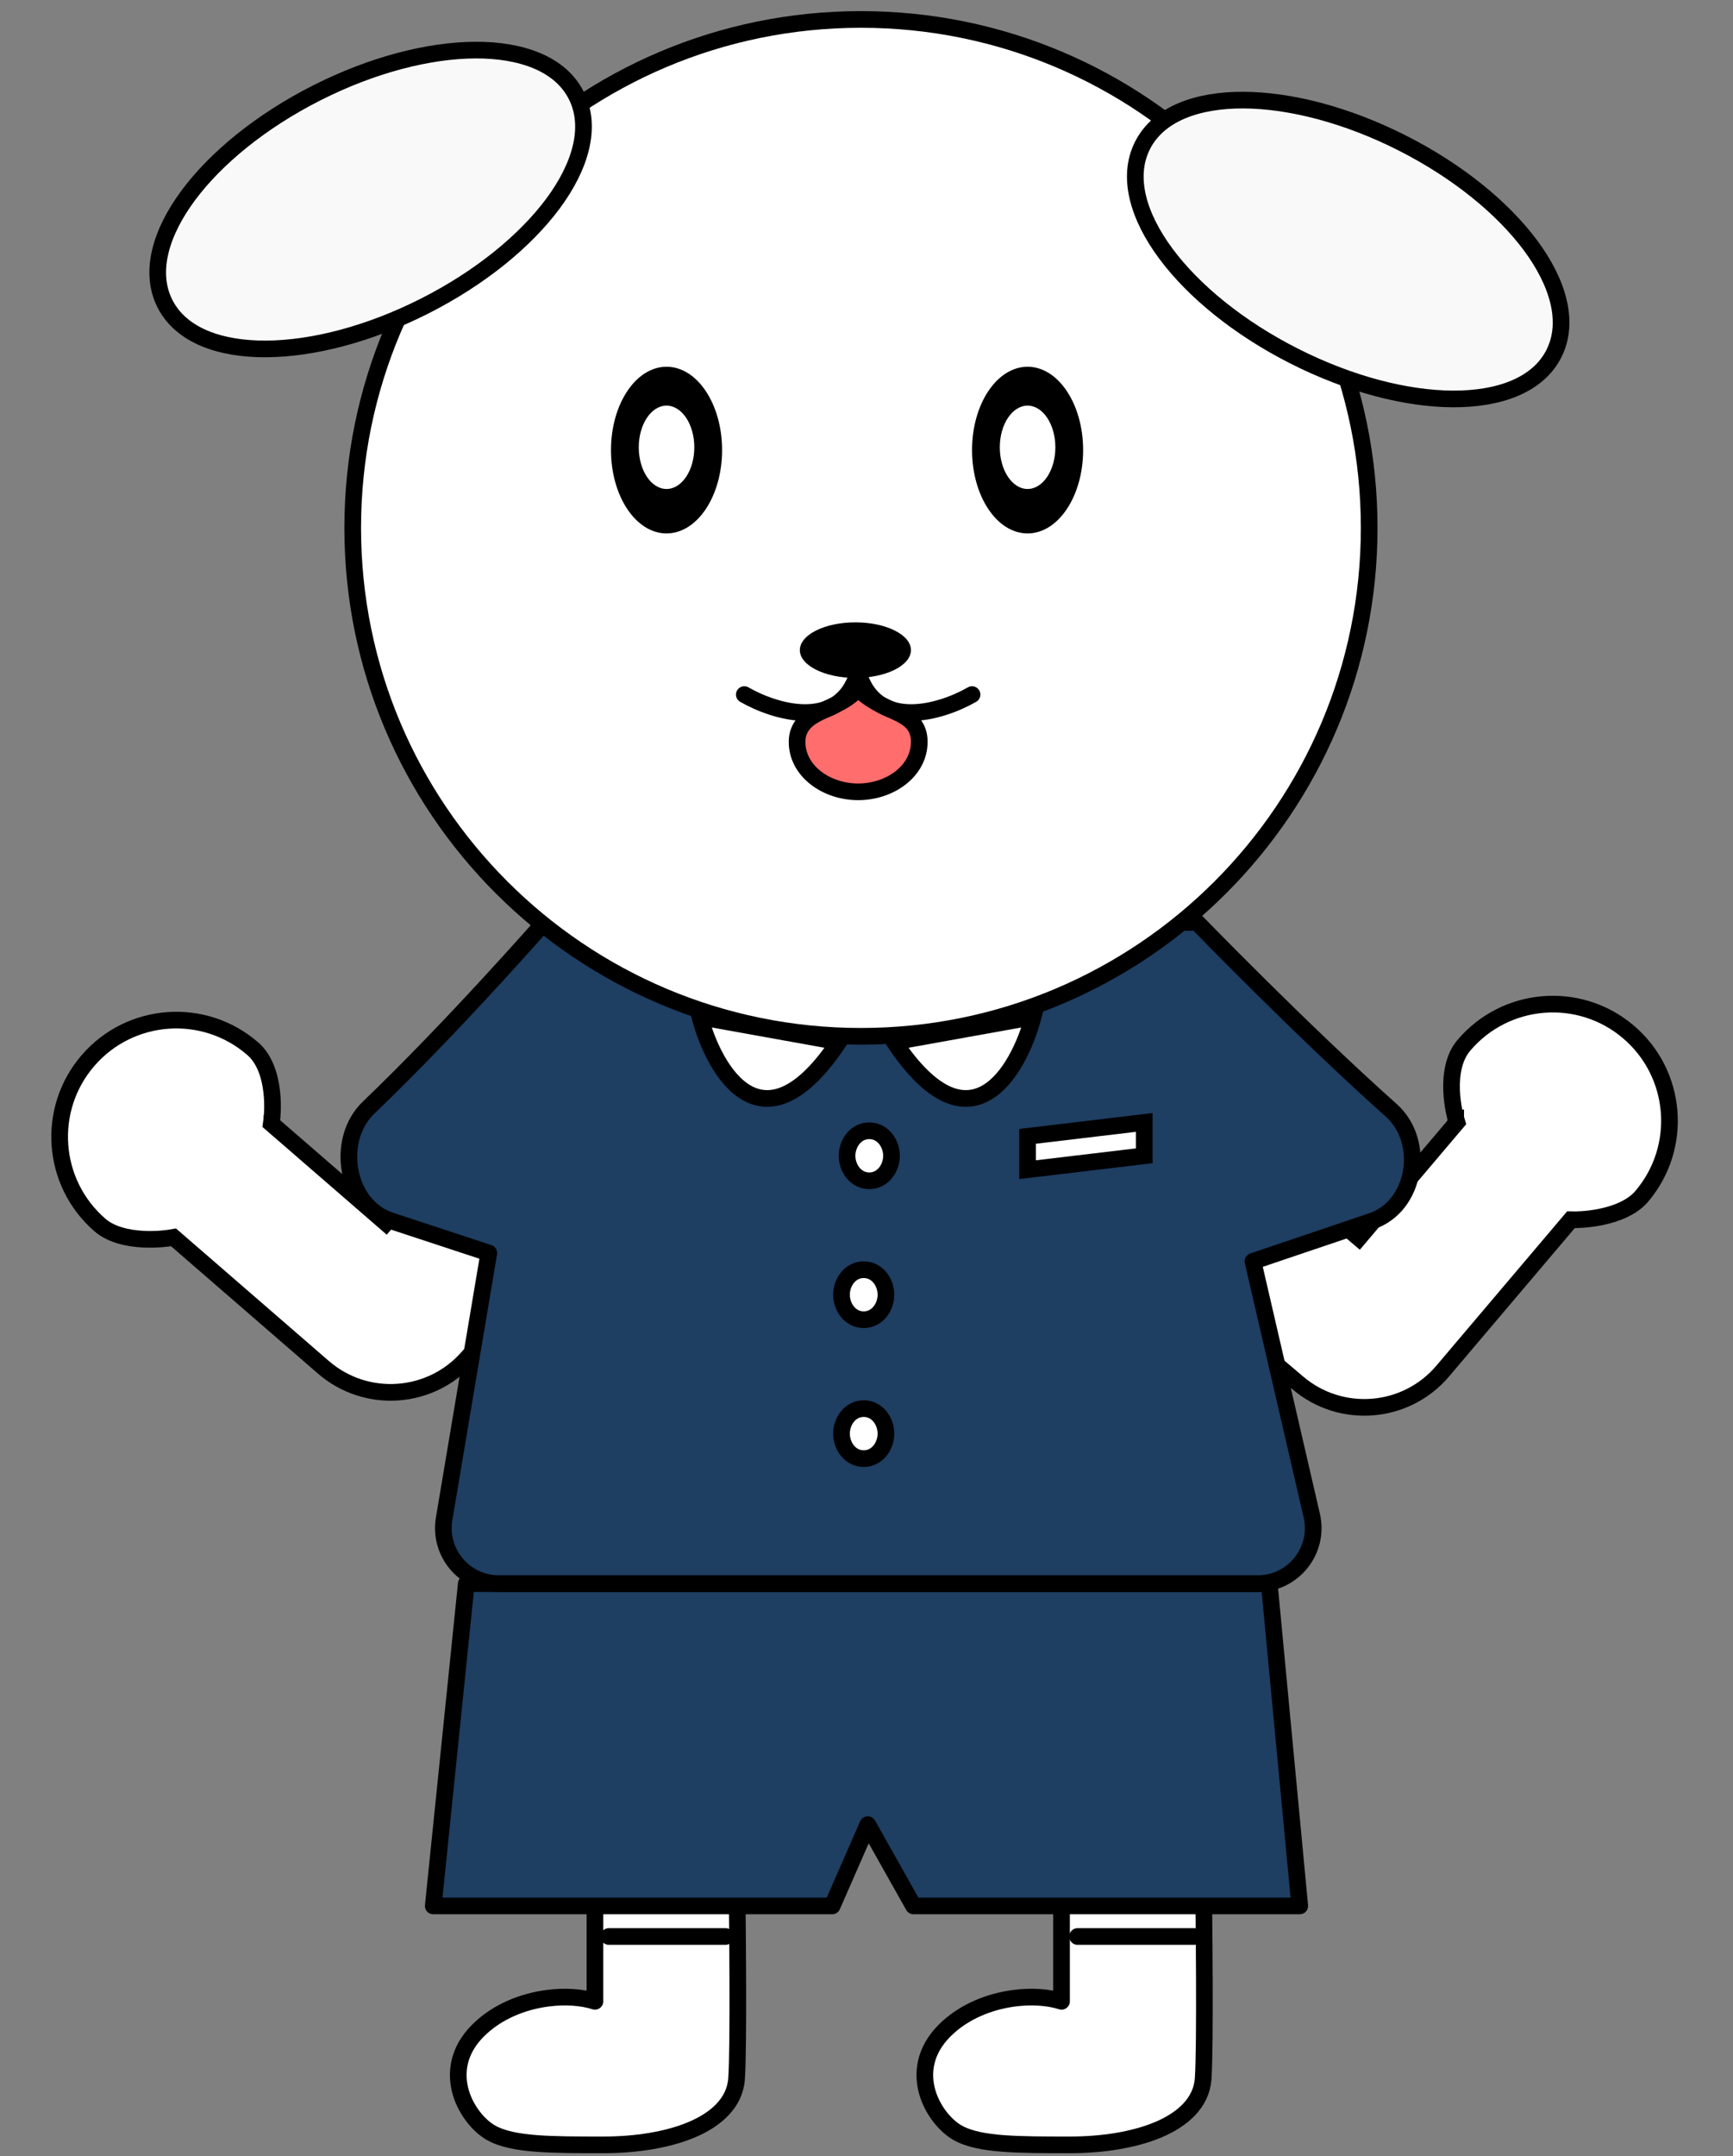 <svg width="312" height="388" viewBox="0 0 312 388" fill="none" xmlns="http://www.w3.org/2000/svg">
<rect x="0" y="0" width="312" height="388" fill="#808080" stroke="none"/>
<path d="M243.499 221.827L244.643 222.797L245.613 221.653L261.777 202.582L262.3 201.965L262.073 201.191L262.073 201.191L262.073 201.19L262.072 201.19L262.072 201.189L262.069 201.177C262.067 201.171 262.065 201.164 262.063 201.156C262.06 201.145 262.056 201.13 262.051 201.114C262.035 201.055 262.011 200.964 261.982 200.845C261.922 200.605 261.84 200.251 261.754 199.808C261.581 198.918 261.396 197.682 261.341 196.299C261.23 193.471 261.677 190.327 263.543 188.126C271.042 179.278 284.293 178.185 293.141 185.684C301.988 193.183 303.082 206.435 295.583 215.282C293.836 217.343 290.942 218.442 288.262 218.998C286.952 219.27 285.76 219.398 284.895 219.458C284.464 219.488 284.117 219.501 283.882 219.506C283.765 219.509 283.675 219.509 283.617 219.51C283.588 219.51 283.567 219.51 283.555 219.51L283.542 219.509L283.542 219.509L283.541 219.509L283.54 219.509L283.54 219.509L282.833 219.498L282.374 220.039L259.744 246.739C253.138 254.533 241.464 255.496 233.669 248.89L208.114 227.229L225.572 206.633L243.499 221.827Z" fill="white" stroke="black" stroke-width="3"/>
<path d="M70.457 218.954L69.475 220.087L68.341 219.105L49.449 202.732L48.838 202.202L48.944 201.403L48.944 201.402L48.944 201.402L48.945 201.401L48.945 201.401L48.946 201.388C48.947 201.382 48.948 201.375 48.949 201.367C48.95 201.355 48.952 201.34 48.954 201.323C48.961 201.262 48.971 201.169 48.982 201.046C49.004 200.801 49.031 200.438 49.048 199.987C49.082 199.081 49.077 197.832 48.919 196.456C48.596 193.645 47.673 190.606 45.492 188.716C36.728 181.12 23.465 182.068 15.869 190.832C8.274 199.597 9.221 212.859 17.985 220.455C20.027 222.224 23.055 222.868 25.789 223.007C27.125 223.075 28.323 223.02 29.186 222.947C29.617 222.91 29.961 222.87 30.194 222.839C30.311 222.824 30.399 222.811 30.457 222.802C30.485 222.798 30.506 222.794 30.519 222.792L30.531 222.79L30.531 222.79L30.532 222.79L30.533 222.79L30.533 222.79L31.23 222.671L31.766 223.135L58.215 246.058C65.936 252.749 77.62 251.915 84.312 244.194L106.252 218.878L85.848 201.195L70.457 218.954Z" fill="white" stroke="black" stroke-width="3"/>
<path d="M108.612 332.5C107.784 332.5 107.112 333.172 107.112 334V360.167C104.731 359.403 101.659 359.208 98.567 359.613C94.259 360.177 89.544 361.946 86.051 365.439C82.432 369.059 81.957 373.14 82.96 376.571C83.927 379.88 86.269 382.603 88.368 383.802C90.428 384.98 93.294 385.493 96.611 385.746C99.955 386 104.002 386 108.561 386H108.612C114.487 386 120.203 385.11 124.573 383.256C128.896 381.422 132.298 378.448 132.608 374.107C133.014 368.424 132.778 344.934 132.612 333.977C132.599 333.158 131.932 332.5 131.112 332.5H108.612Z" fill="white" stroke="black" stroke-width="3" stroke-linecap="round" stroke-linejoin="round"/>
<path d="M192.612 332.5C191.784 332.5 191.112 333.172 191.112 334V360.167C188.731 359.403 185.659 359.208 182.567 359.613C178.259 360.177 173.545 361.946 170.051 365.439C166.432 369.059 165.957 373.14 166.96 376.571C167.927 379.88 170.268 382.603 172.368 383.802C174.428 384.98 177.294 385.493 180.611 385.746C183.955 386 188.002 386 192.561 386H192.612C198.487 386 204.203 385.11 208.573 383.256C212.896 381.422 216.298 378.448 216.608 374.107C217.014 368.424 216.778 344.934 216.612 333.977C216.599 333.158 215.932 332.5 215.112 332.5H192.612Z" fill="white" stroke="black" stroke-width="3" stroke-linecap="round" stroke-linejoin="round"/>
<path d="M78 343L83.947 285H228.51L234 343H164.463L156.229 328.374L149.824 343H78Z" fill="#1E3E62" stroke="black" stroke-width="3" stroke-linecap="round" stroke-linejoin="round"/>
<path d="M66.389 199.301C81.396 184.952 98 166 98 166H215.5C215.5 166 234.305 185.406 250.466 199.811C256.773 205.432 254.946 217.074 246.943 219.779L225.578 227L236.164 272.745C237.615 279.013 232.855 285 226.422 285H89.821C83.636 285 78.934 279.442 79.959 273.343L88 225.5L70.325 219.686C62.264 217.034 60.256 205.166 66.389 199.301Z" fill="#1E3E62" stroke="black" stroke-width="3" stroke-miterlimit="2.366" stroke-linecap="round" stroke-linejoin="round"/>
<path d="M126 183C128.667 193 137.4 207.9 151 187.5L126 183Z" fill="white"/>
<path d="M186 183C183.333 193 174.6 207.9 161 187.5L186 183Z" fill="white"/>
<path d="M126 183C128.667 193 137.4 207.9 151 187.5L126 183Z" stroke="black" stroke-width="3" stroke-linecap="round"/>
<path d="M186 183C183.333 193 174.6 207.9 161 187.5L186 183Z" stroke="black" stroke-width="3" stroke-linecap="round"/>
<path d="M155 186.5C205.534 186.5 246.5 145.534 246.5 95C246.5 44.466 205.534 3.5 155 3.5C104.466 3.5 63.5 44.466 63.5 95C63.5 145.534 104.466 186.5 155 186.5Z" fill="white" stroke="black" stroke-width="3"/>
<path d="M76.429 55.09C66.411 60.16 56.248 62.756 47.877 62.796C39.606 62.836 32.581 60.353 29.692 54.645C26.804 48.937 28.963 41.806 33.894 35.165C38.885 28.444 46.995 21.793 57.013 16.723C67.031 11.653 77.193 9.057 85.565 9.017C93.836 8.977 100.861 11.46 103.749 17.168C106.638 22.876 104.478 30.007 99.548 36.648C94.557 43.369 86.447 50.02 76.429 55.09Z" fill="#F9F9F9" stroke="black" stroke-width="3"/>
<path d="M233.013 64.09C243.031 69.16 253.193 71.756 261.565 71.796C269.836 71.836 276.861 69.353 279.749 63.645C282.638 57.937 280.478 50.806 275.548 44.165C270.557 37.444 262.447 30.793 252.429 25.723C242.411 20.653 232.248 18.057 223.877 18.017C215.606 17.977 208.581 20.46 205.692 26.168C202.804 31.876 204.963 39.007 209.894 45.648C214.885 52.369 222.995 59.02 233.013 64.09Z" fill="#F9F9F9" stroke="black" stroke-width="3"/>
<path d="M127.5 81C127.5 84.717 126.491 87.97 124.991 90.22C123.479 92.487 121.665 93.5 120 93.5C118.335 93.5 116.521 92.487 115.009 90.22C113.509 87.97 112.5 84.717 112.5 81C112.5 77.283 113.509 74.03 115.009 71.78C116.521 69.513 118.335 68.5 120 68.5C121.665 68.5 123.479 69.513 124.991 71.78C126.491 74.03 127.5 77.283 127.5 81Z" fill="black" stroke="black" stroke-width="5"/>
<path d="M125 80.5C125 84.642 122.761 88 120 88C117.239 88 115 84.642 115 80.5C115 76.358 117.239 73 120 73C122.761 73 125 76.358 125 80.5Z" fill="white"/>
<path d="M192.5 81C192.5 84.717 191.491 87.97 189.991 90.22C188.479 92.487 186.665 93.5 185 93.5C183.335 93.5 181.521 92.487 180.009 90.22C178.509 87.97 177.5 84.717 177.5 81C177.5 77.283 178.509 74.03 180.009 71.78C181.521 69.513 183.335 68.5 185 68.5C186.665 68.5 188.479 69.513 189.991 71.78C191.491 74.03 192.5 77.283 192.5 81Z" fill="black" stroke="black" stroke-width="5"/>
<path d="M190 80.5C190 84.642 187.761 88 185 88C182.239 88 180 84.642 180 80.5C180 76.358 182.239 73 185 73C187.761 73 190 76.358 190 80.5Z" fill="white"/>
<path d="M164 117C164 119.761 159.523 122 154 122C148.477 122 144 119.761 144 117C144 114.239 148.477 112 154 112C159.523 112 164 114.239 164 117Z" fill="black"/>
<path d="M185 210.5V204.5L206 202V208L185 210.5Z" fill="white" stroke="black" stroke-width="3" stroke-linecap="round"/>
<path d="M156.5 212.5C158.954 212.5 160.5 210.218 160.5 208C160.5 205.782 158.954 203.5 156.5 203.5C154.046 203.5 152.5 205.782 152.5 208C152.5 210.218 154.046 212.5 156.5 212.5Z" fill="white" stroke="black" stroke-width="3"/>
<path d="M155.5 237.5C157.954 237.5 159.5 235.218 159.5 233C159.5 230.782 157.954 228.5 155.5 228.5C153.046 228.5 151.5 230.782 151.5 233C151.5 235.218 153.046 237.5 155.5 237.5Z" fill="white" stroke="black" stroke-width="3"/>
<path d="M155.437 124.829L154.457 124.045L153.512 124.871C152.137 126.074 150.619 126.765 149.056 127.477C148.571 127.698 148.081 127.921 147.589 128.162C146.621 128.638 145.597 129.216 144.822 130.053C143.992 130.949 143.5 132.079 143.5 133.5C143.5 138.782 148.775 142.5 154.5 142.5C160.225 142.5 165.5 138.782 165.5 133.5C165.5 132.157 165.122 131.061 164.359 130.168C163.648 129.338 162.693 128.794 161.785 128.35C161.354 128.139 160.913 127.938 160.461 127.733C158.913 127.03 157.24 126.271 155.437 124.829Z" fill="#FF6D6D" stroke="black" stroke-width="3"/>
<path d="M155.5 262.5C157.954 262.5 159.5 260.218 159.5 258C159.5 255.782 157.954 253.5 155.5 253.5C153.046 253.5 151.5 255.782 151.5 258C151.5 260.218 153.046 262.5 155.5 262.5Z" fill="white" stroke="black" stroke-width="3"/>
<path d="M134 125C139.5 128.167 151.3 131.8 154.5 121C157.7 131.8 169.5 128.167 175 125" stroke="black" stroke-width="3" stroke-linecap="round"/>
<path d="M109.612 348.5H130.612" stroke="black" stroke-width="3" stroke-linecap="round" stroke-linejoin="round"/>
<path d="M194 348.5H215" stroke="black" stroke-width="3" stroke-linecap="round" stroke-linejoin="round"/>
</svg>
